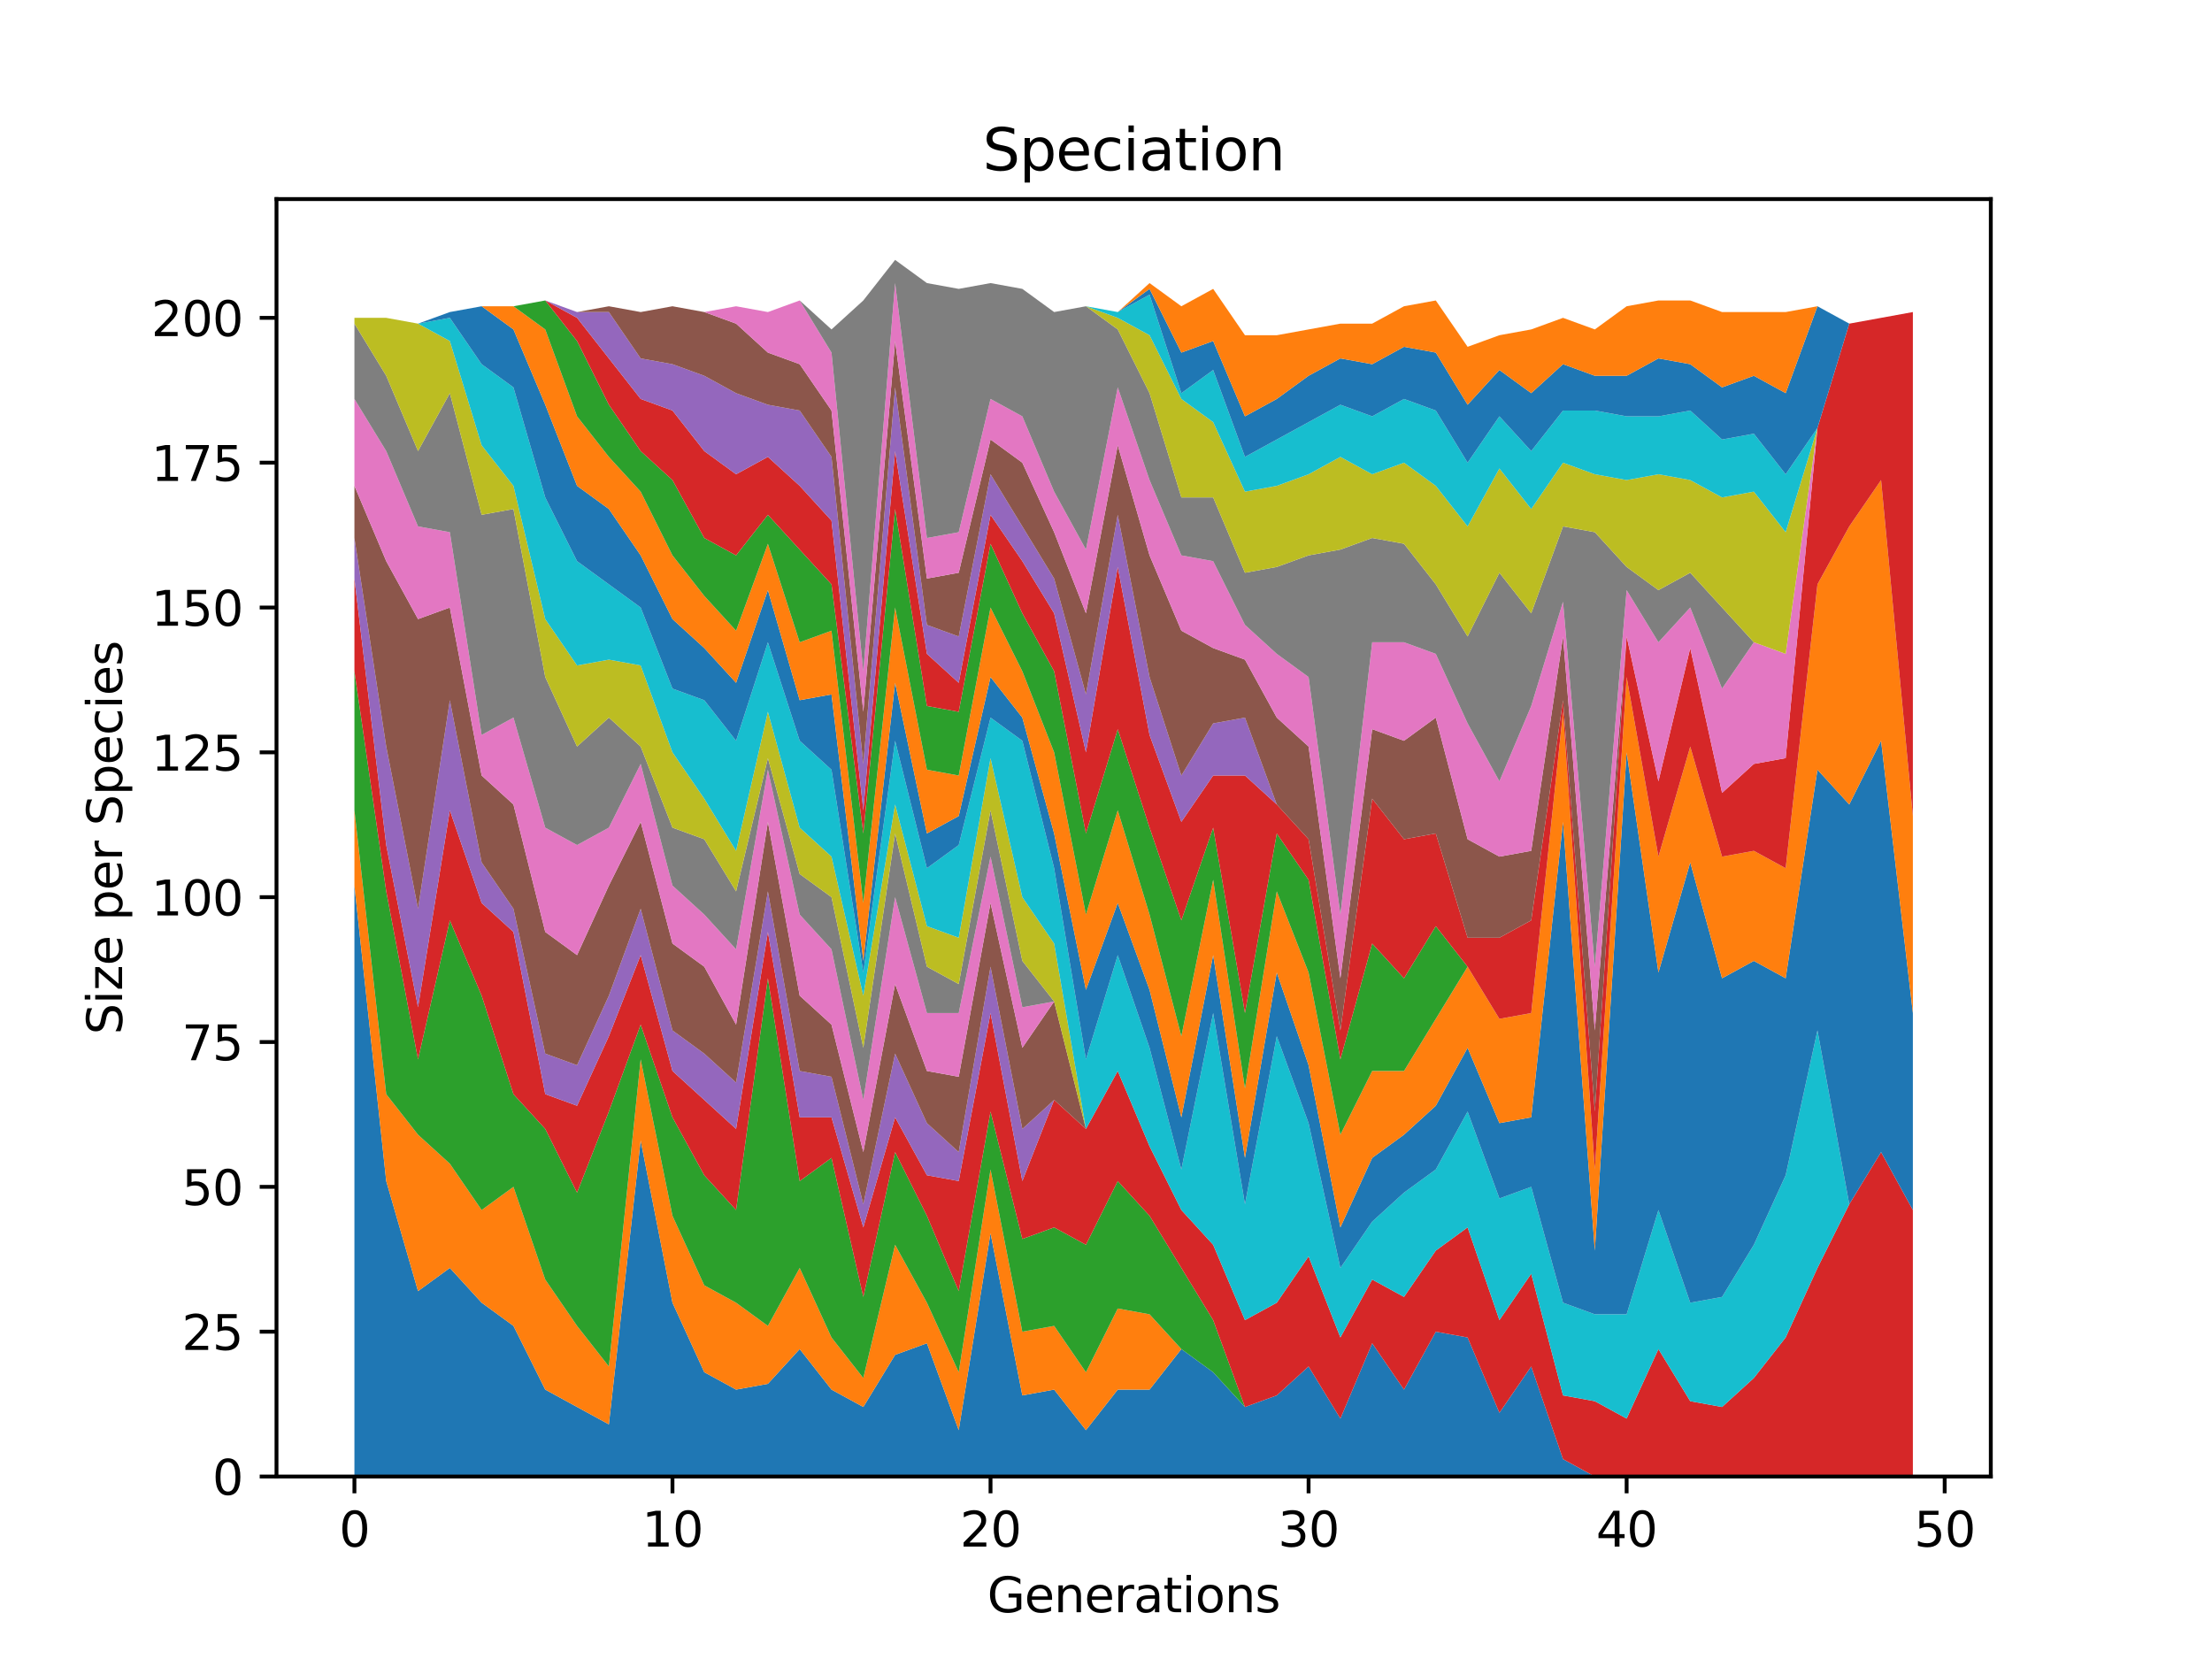 <?xml version="1.0" encoding="utf-8" standalone="no"?>
<!DOCTYPE svg PUBLIC "-//W3C//DTD SVG 1.1//EN"
  "http://www.w3.org/Graphics/SVG/1.1/DTD/svg11.dtd">
<svg xmlns:xlink="http://www.w3.org/1999/xlink" width="460.8pt" height="345.6pt" viewBox="0 0 460.8 345.6" xmlns="http://www.w3.org/2000/svg" version="1.1">
 <defs>
  <style type="text/css">*{stroke-linejoin: round; stroke-linecap: butt}</style>
 </defs>
 <g id="figure_1">
  <g id="patch_1">
   <path d="M 0 345.6 
L 460.8 345.6 
L 460.8 0 
L 0 0 
z
" style="fill: #ffffff"/>
  </g>
  <g id="axes_1">
   <g id="patch_2">
    <path d="M 57.6 307.584 
L 414.72 307.584 
L 414.72 41.472 
L 57.6 41.472 
z
" style="fill: #ffffff"/>
   </g>
   <g id="PolyCollection_1">
    <path d="M 73.833 184.485 
L 73.833 307.584 
L 80.458 307.584 
L 87.084 307.584 
L 93.71 307.584 
L 100.335 307.584 
L 106.961 307.584 
L 113.586 307.584 
L 120.212 307.584 
L 126.838 307.584 
L 133.463 307.584 
L 140.089 307.584 
L 146.714 307.584 
L 153.34 307.584 
L 159.966 307.584 
L 166.591 307.584 
L 173.217 307.584 
L 179.842 307.584 
L 186.468 307.584 
L 193.094 307.584 
L 199.719 307.584 
L 206.345 307.584 
L 212.97 307.584 
L 219.596 307.584 
L 226.222 307.584 
L 232.847 307.584 
L 239.473 307.584 
L 246.098 307.584 
L 252.724 307.584 
L 259.35 307.584 
L 265.975 307.584 
L 272.601 307.584 
L 279.226 307.584 
L 285.852 307.584 
L 292.478 307.584 
L 299.103 307.584 
L 305.729 307.584 
L 312.354 307.584 
L 318.98 307.584 
L 325.606 307.584 
L 332.231 307.584 
L 338.857 307.584 
L 345.482 307.584 
L 352.108 307.584 
L 358.734 307.584 
L 365.359 307.584 
L 371.985 307.584 
L 378.61 307.584 
L 385.236 307.584 
L 391.862 307.584 
L 398.487 307.584 
L 398.487 307.584 
L 398.487 307.584 
L 391.862 307.584 
L 385.236 307.584 
L 378.61 307.584 
L 371.985 307.584 
L 365.359 307.584 
L 358.734 307.584 
L 352.108 307.584 
L 345.482 307.584 
L 338.857 307.584 
L 332.231 307.584 
L 325.606 303.963 
L 318.98 284.654 
L 312.354 294.309 
L 305.729 278.619 
L 299.103 277.413 
L 292.478 289.481 
L 285.852 279.826 
L 279.226 295.515 
L 272.601 284.654 
L 265.975 290.688 
L 259.35 293.102 
L 252.724 285.861 
L 246.098 281.033 
L 239.473 289.481 
L 232.847 289.481 
L 226.222 297.929 
L 219.596 289.481 
L 212.97 290.688 
L 206.345 256.896 
L 199.719 297.929 
L 193.094 279.826 
L 186.468 282.24 
L 179.842 293.102 
L 173.217 289.481 
L 166.591 281.033 
L 159.966 288.274 
L 153.34 289.481 
L 146.714 285.861 
L 140.089 271.378 
L 133.463 237.586 
L 126.838 296.722 
L 120.212 293.102 
L 113.586 289.481 
L 106.961 276.206 
L 100.335 271.378 
L 93.71 264.137 
L 87.084 268.965 
L 80.458 246.034 
L 73.833 184.485 
z
" clip-path="url(#p58e7a27d06)" style="fill: #1f77b4"/>
   </g>
   <g id="PolyCollection_2">
    <path d="M 73.833 168.795 
L 73.833 184.485 
L 80.458 246.034 
L 87.084 268.965 
L 93.71 264.137 
L 100.335 271.378 
L 106.961 276.206 
L 113.586 289.481 
L 120.212 293.102 
L 126.838 296.722 
L 133.463 237.586 
L 140.089 271.378 
L 146.714 285.861 
L 153.34 289.481 
L 159.966 288.274 
L 166.591 281.033 
L 173.217 289.481 
L 179.842 293.102 
L 186.468 282.24 
L 193.094 279.826 
L 199.719 297.929 
L 206.345 256.896 
L 212.97 290.688 
L 219.596 289.481 
L 226.222 297.929 
L 232.847 289.481 
L 239.473 289.481 
L 246.098 281.033 
L 252.724 285.861 
L 259.35 293.102 
L 265.975 290.688 
L 272.601 284.654 
L 279.226 295.515 
L 285.852 279.826 
L 292.478 289.481 
L 299.103 277.413 
L 305.729 278.619 
L 312.354 294.309 
L 318.98 284.654 
L 325.606 303.963 
L 332.231 307.584 
L 338.857 307.584 
L 345.482 307.584 
L 352.108 307.584 
L 358.734 307.584 
L 365.359 307.584 
L 371.985 307.584 
L 378.61 307.584 
L 385.236 307.584 
L 391.862 307.584 
L 398.487 307.584 
L 398.487 307.584 
L 398.487 307.584 
L 391.862 307.584 
L 385.236 307.584 
L 378.61 307.584 
L 371.985 307.584 
L 365.359 307.584 
L 358.734 307.584 
L 352.108 307.584 
L 345.482 307.584 
L 338.857 307.584 
L 332.231 307.584 
L 325.606 303.963 
L 318.98 284.654 
L 312.354 294.309 
L 305.729 278.619 
L 299.103 277.413 
L 292.478 289.481 
L 285.852 279.826 
L 279.226 295.515 
L 272.601 284.654 
L 265.975 290.688 
L 259.35 293.102 
L 252.724 285.861 
L 246.098 281.033 
L 239.473 273.792 
L 232.847 272.585 
L 226.222 285.861 
L 219.596 276.206 
L 212.97 277.413 
L 206.345 243.621 
L 199.719 285.861 
L 193.094 271.378 
L 186.468 259.31 
L 179.842 287.067 
L 173.217 278.619 
L 166.591 264.137 
L 159.966 276.206 
L 153.34 271.378 
L 146.714 267.758 
L 140.089 253.275 
L 133.463 220.69 
L 126.838 284.654 
L 120.212 276.206 
L 113.586 266.551 
L 106.961 247.241 
L 100.335 252.069 
L 93.71 242.414 
L 87.084 236.379 
L 80.458 227.931 
L 73.833 168.795 
z
" clip-path="url(#p58e7a27d06)" style="fill: #ff7f0e"/>
   </g>
   <g id="PolyCollection_3">
    <path d="M 73.833 139.831 
L 73.833 168.795 
L 80.458 227.931 
L 87.084 236.379 
L 93.71 242.414 
L 100.335 252.069 
L 106.961 247.241 
L 113.586 266.551 
L 120.212 276.206 
L 126.838 284.654 
L 133.463 220.69 
L 140.089 253.275 
L 146.714 267.758 
L 153.34 271.378 
L 159.966 276.206 
L 166.591 264.137 
L 173.217 278.619 
L 179.842 287.067 
L 186.468 259.31 
L 193.094 271.378 
L 199.719 285.861 
L 206.345 243.621 
L 212.97 277.413 
L 219.596 276.206 
L 226.222 285.861 
L 232.847 272.585 
L 239.473 273.792 
L 246.098 281.033 
L 252.724 285.861 
L 259.35 293.102 
L 265.975 290.688 
L 272.601 284.654 
L 279.226 295.515 
L 285.852 279.826 
L 292.478 289.481 
L 299.103 277.413 
L 305.729 278.619 
L 312.354 294.309 
L 318.98 284.654 
L 325.606 303.963 
L 332.231 307.584 
L 338.857 307.584 
L 345.482 307.584 
L 352.108 307.584 
L 358.734 307.584 
L 365.359 307.584 
L 371.985 307.584 
L 378.61 307.584 
L 385.236 307.584 
L 391.862 307.584 
L 398.487 307.584 
L 398.487 307.584 
L 398.487 307.584 
L 391.862 307.584 
L 385.236 307.584 
L 378.61 307.584 
L 371.985 307.584 
L 365.359 307.584 
L 358.734 307.584 
L 352.108 307.584 
L 345.482 307.584 
L 338.857 307.584 
L 332.231 307.584 
L 325.606 303.963 
L 318.98 284.654 
L 312.354 294.309 
L 305.729 278.619 
L 299.103 277.413 
L 292.478 289.481 
L 285.852 279.826 
L 279.226 295.515 
L 272.601 284.654 
L 265.975 290.688 
L 259.35 293.102 
L 252.724 274.999 
L 246.098 264.137 
L 239.473 253.275 
L 232.847 246.034 
L 226.222 259.31 
L 219.596 255.689 
L 212.97 258.103 
L 206.345 231.552 
L 199.719 268.965 
L 193.094 253.275 
L 186.468 240 
L 179.842 270.171 
L 173.217 241.207 
L 166.591 246.034 
L 159.966 203.794 
L 153.34 252.069 
L 146.714 244.827 
L 140.089 232.759 
L 133.463 213.449 
L 126.838 231.552 
L 120.212 248.448 
L 113.586 235.173 
L 106.961 227.931 
L 100.335 207.415 
L 93.71 191.726 
L 87.084 220.69 
L 80.458 185.691 
L 73.833 139.831 
z
" clip-path="url(#p58e7a27d06)" style="fill: #2ca02c"/>
   </g>
   <g id="PolyCollection_4">
    <path d="M 73.833 120.521 
L 73.833 139.831 
L 80.458 185.691 
L 87.084 220.69 
L 93.71 191.726 
L 100.335 207.415 
L 106.961 227.931 
L 113.586 235.173 
L 120.212 248.448 
L 126.838 231.552 
L 133.463 213.449 
L 140.089 232.759 
L 146.714 244.827 
L 153.34 252.069 
L 159.966 203.794 
L 166.591 246.034 
L 173.217 241.207 
L 179.842 270.171 
L 186.468 240 
L 193.094 253.275 
L 199.719 268.965 
L 206.345 231.552 
L 212.97 258.103 
L 219.596 255.689 
L 226.222 259.31 
L 232.847 246.034 
L 239.473 253.275 
L 246.098 264.137 
L 252.724 274.999 
L 259.35 293.102 
L 265.975 290.688 
L 272.601 284.654 
L 279.226 295.515 
L 285.852 279.826 
L 292.478 289.481 
L 299.103 277.413 
L 305.729 278.619 
L 312.354 294.309 
L 318.98 284.654 
L 325.606 303.963 
L 332.231 307.584 
L 338.857 307.584 
L 345.482 307.584 
L 352.108 307.584 
L 358.734 307.584 
L 365.359 307.584 
L 371.985 307.584 
L 378.61 307.584 
L 385.236 307.584 
L 391.862 307.584 
L 398.487 307.584 
L 398.487 252.069 
L 398.487 252.069 
L 391.862 240 
L 385.236 250.862 
L 378.61 264.137 
L 371.985 278.619 
L 365.359 287.067 
L 358.734 293.102 
L 352.108 291.895 
L 345.482 281.033 
L 338.857 295.515 
L 332.231 291.895 
L 325.606 290.688 
L 318.98 265.344 
L 312.354 274.999 
L 305.729 255.689 
L 299.103 260.517 
L 292.478 270.171 
L 285.852 266.551 
L 279.226 278.619 
L 272.601 261.723 
L 265.975 271.378 
L 259.35 274.999 
L 252.724 259.31 
L 246.098 252.069 
L 239.473 238.793 
L 232.847 223.104 
L 226.222 235.173 
L 219.596 229.138 
L 212.97 246.034 
L 206.345 211.035 
L 199.719 246.034 
L 193.094 244.827 
L 186.468 232.759 
L 179.842 255.689 
L 173.217 232.759 
L 166.591 232.759 
L 159.966 194.139 
L 153.34 235.173 
L 146.714 229.138 
L 140.089 223.104 
L 133.463 198.967 
L 126.838 215.863 
L 120.212 230.345 
L 113.586 227.931 
L 106.961 194.139 
L 100.335 188.105 
L 93.71 168.795 
L 87.084 209.829 
L 80.458 176.037 
L 73.833 120.521 
z
" clip-path="url(#p58e7a27d06)" style="fill: #d62728"/>
   </g>
   <g id="PolyCollection_5">
    <path d="M 73.833 112.073 
L 73.833 120.521 
L 80.458 176.037 
L 87.084 209.829 
L 93.71 168.795 
L 100.335 188.105 
L 106.961 194.139 
L 113.586 227.931 
L 120.212 230.345 
L 126.838 215.863 
L 133.463 198.967 
L 140.089 223.104 
L 146.714 229.138 
L 153.34 235.173 
L 159.966 194.139 
L 166.591 232.759 
L 173.217 232.759 
L 179.842 255.689 
L 186.468 232.759 
L 193.094 244.827 
L 199.719 246.034 
L 206.345 211.035 
L 212.97 246.034 
L 219.596 229.138 
L 226.222 235.173 
L 232.847 223.104 
L 239.473 238.793 
L 246.098 252.069 
L 252.724 259.31 
L 259.35 274.999 
L 265.975 271.378 
L 272.601 261.723 
L 279.226 278.619 
L 285.852 266.551 
L 292.478 270.171 
L 299.103 260.517 
L 305.729 255.689 
L 312.354 274.999 
L 318.98 265.344 
L 325.606 290.688 
L 332.231 291.895 
L 338.857 295.515 
L 345.482 281.033 
L 352.108 291.895 
L 358.734 293.102 
L 365.359 287.067 
L 371.985 278.619 
L 378.61 264.137 
L 385.236 250.862 
L 391.862 240 
L 398.487 252.069 
L 398.487 252.069 
L 398.487 252.069 
L 391.862 240 
L 385.236 250.862 
L 378.61 264.137 
L 371.985 278.619 
L 365.359 287.067 
L 358.734 293.102 
L 352.108 291.895 
L 345.482 281.033 
L 338.857 295.515 
L 332.231 291.895 
L 325.606 290.688 
L 318.98 265.344 
L 312.354 274.999 
L 305.729 255.689 
L 299.103 260.517 
L 292.478 270.171 
L 285.852 266.551 
L 279.226 278.619 
L 272.601 261.723 
L 265.975 271.378 
L 259.35 274.999 
L 252.724 259.31 
L 246.098 252.069 
L 239.473 238.793 
L 232.847 223.104 
L 226.222 235.173 
L 219.596 229.138 
L 212.97 235.173 
L 206.345 201.381 
L 199.719 240 
L 193.094 233.966 
L 186.468 219.483 
L 179.842 250.862 
L 173.217 224.311 
L 166.591 223.104 
L 159.966 185.691 
L 153.34 225.518 
L 146.714 219.483 
L 140.089 214.656 
L 133.463 189.312 
L 126.838 207.415 
L 120.212 221.897 
L 113.586 219.483 
L 106.961 189.312 
L 100.335 179.657 
L 93.71 145.865 
L 87.084 189.312 
L 80.458 155.52 
L 73.833 112.073 
z
" clip-path="url(#p58e7a27d06)" style="fill: #9467bd"/>
   </g>
   <g id="PolyCollection_6">
    <path d="M 73.833 101.211 
L 73.833 112.073 
L 80.458 155.52 
L 87.084 189.312 
L 93.71 145.865 
L 100.335 179.657 
L 106.961 189.312 
L 113.586 219.483 
L 120.212 221.897 
L 126.838 207.415 
L 133.463 189.312 
L 140.089 214.656 
L 146.714 219.483 
L 153.34 225.518 
L 159.966 185.691 
L 166.591 223.104 
L 173.217 224.311 
L 179.842 250.862 
L 186.468 219.483 
L 193.094 233.966 
L 199.719 240 
L 206.345 201.381 
L 212.97 235.173 
L 219.596 229.138 
L 226.222 235.173 
L 232.847 223.104 
L 239.473 238.793 
L 246.098 252.069 
L 252.724 259.31 
L 259.35 274.999 
L 265.975 271.378 
L 272.601 261.723 
L 279.226 278.619 
L 285.852 266.551 
L 292.478 270.171 
L 299.103 260.517 
L 305.729 255.689 
L 312.354 274.999 
L 318.98 265.344 
L 325.606 290.688 
L 332.231 291.895 
L 338.857 295.515 
L 345.482 281.033 
L 352.108 291.895 
L 358.734 293.102 
L 365.359 287.067 
L 371.985 278.619 
L 378.61 264.137 
L 385.236 250.862 
L 391.862 240 
L 398.487 252.069 
L 398.487 252.069 
L 398.487 252.069 
L 391.862 240 
L 385.236 250.862 
L 378.61 264.137 
L 371.985 278.619 
L 365.359 287.067 
L 358.734 293.102 
L 352.108 291.895 
L 345.482 281.033 
L 338.857 295.515 
L 332.231 291.895 
L 325.606 290.688 
L 318.98 265.344 
L 312.354 274.999 
L 305.729 255.689 
L 299.103 260.517 
L 292.478 270.171 
L 285.852 266.551 
L 279.226 278.619 
L 272.601 261.723 
L 265.975 271.378 
L 259.35 274.999 
L 252.724 259.31 
L 246.098 252.069 
L 239.473 238.793 
L 232.847 223.104 
L 226.222 235.173 
L 219.596 208.622 
L 212.97 218.277 
L 206.345 188.105 
L 199.719 224.311 
L 193.094 223.104 
L 186.468 205.001 
L 179.842 240 
L 173.217 213.449 
L 166.591 207.415 
L 159.966 171.209 
L 153.34 213.449 
L 146.714 201.381 
L 140.089 196.553 
L 133.463 171.209 
L 126.838 184.485 
L 120.212 198.967 
L 113.586 194.139 
L 106.961 167.589 
L 100.335 161.554 
L 93.71 126.555 
L 87.084 128.969 
L 80.458 116.901 
L 73.833 101.211 
z
" clip-path="url(#p58e7a27d06)" style="fill: #8c564b"/>
   </g>
   <g id="PolyCollection_7">
    <path d="M 73.833 83.109 
L 73.833 101.211 
L 80.458 116.901 
L 87.084 128.969 
L 93.71 126.555 
L 100.335 161.554 
L 106.961 167.589 
L 113.586 194.139 
L 120.212 198.967 
L 126.838 184.485 
L 133.463 171.209 
L 140.089 196.553 
L 146.714 201.381 
L 153.34 213.449 
L 159.966 171.209 
L 166.591 207.415 
L 173.217 213.449 
L 179.842 240 
L 186.468 205.001 
L 193.094 223.104 
L 199.719 224.311 
L 206.345 188.105 
L 212.97 218.277 
L 219.596 208.622 
L 226.222 235.173 
L 232.847 223.104 
L 239.473 238.793 
L 246.098 252.069 
L 252.724 259.31 
L 259.35 274.999 
L 265.975 271.378 
L 272.601 261.723 
L 279.226 278.619 
L 285.852 266.551 
L 292.478 270.171 
L 299.103 260.517 
L 305.729 255.689 
L 312.354 274.999 
L 318.98 265.344 
L 325.606 290.688 
L 332.231 291.895 
L 338.857 295.515 
L 345.482 281.033 
L 352.108 291.895 
L 358.734 293.102 
L 365.359 287.067 
L 371.985 278.619 
L 378.61 264.137 
L 385.236 250.862 
L 391.862 240 
L 398.487 252.069 
L 398.487 252.069 
L 398.487 252.069 
L 391.862 240 
L 385.236 250.862 
L 378.61 264.137 
L 371.985 278.619 
L 365.359 287.067 
L 358.734 293.102 
L 352.108 291.895 
L 345.482 281.033 
L 338.857 295.515 
L 332.231 291.895 
L 325.606 290.688 
L 318.98 265.344 
L 312.354 274.999 
L 305.729 255.689 
L 299.103 260.517 
L 292.478 270.171 
L 285.852 266.551 
L 279.226 278.619 
L 272.601 261.723 
L 265.975 271.378 
L 259.35 274.999 
L 252.724 259.31 
L 246.098 252.069 
L 239.473 238.793 
L 232.847 223.104 
L 226.222 235.173 
L 219.596 208.622 
L 212.97 209.829 
L 206.345 178.45 
L 199.719 211.035 
L 193.094 211.035 
L 186.468 186.898 
L 179.842 229.138 
L 173.217 197.76 
L 166.591 190.519 
L 159.966 160.347 
L 153.34 197.76 
L 146.714 190.519 
L 140.089 184.485 
L 133.463 159.141 
L 126.838 172.416 
L 120.212 176.037 
L 113.586 172.416 
L 106.961 149.486 
L 100.335 153.106 
L 93.71 110.866 
L 87.084 109.659 
L 80.458 93.97 
L 73.833 83.109 
z
" clip-path="url(#p58e7a27d06)" style="fill: #e377c2"/>
   </g>
   <g id="PolyCollection_8">
    <path d="M 73.833 67.419 
L 73.833 83.109 
L 80.458 93.97 
L 87.084 109.659 
L 93.71 110.866 
L 100.335 153.106 
L 106.961 149.486 
L 113.586 172.416 
L 120.212 176.037 
L 126.838 172.416 
L 133.463 159.141 
L 140.089 184.485 
L 146.714 190.519 
L 153.34 197.76 
L 159.966 160.347 
L 166.591 190.519 
L 173.217 197.76 
L 179.842 229.138 
L 186.468 186.898 
L 193.094 211.035 
L 199.719 211.035 
L 206.345 178.45 
L 212.97 209.829 
L 219.596 208.622 
L 226.222 235.173 
L 232.847 223.104 
L 239.473 238.793 
L 246.098 252.069 
L 252.724 259.31 
L 259.35 274.999 
L 265.975 271.378 
L 272.601 261.723 
L 279.226 278.619 
L 285.852 266.551 
L 292.478 270.171 
L 299.103 260.517 
L 305.729 255.689 
L 312.354 274.999 
L 318.98 265.344 
L 325.606 290.688 
L 332.231 291.895 
L 338.857 295.515 
L 345.482 281.033 
L 352.108 291.895 
L 358.734 293.102 
L 365.359 287.067 
L 371.985 278.619 
L 378.61 264.137 
L 385.236 250.862 
L 391.862 240 
L 398.487 252.069 
L 398.487 252.069 
L 398.487 252.069 
L 391.862 240 
L 385.236 250.862 
L 378.61 264.137 
L 371.985 278.619 
L 365.359 287.067 
L 358.734 293.102 
L 352.108 291.895 
L 345.482 281.033 
L 338.857 295.515 
L 332.231 291.895 
L 325.606 290.688 
L 318.98 265.344 
L 312.354 274.999 
L 305.729 255.689 
L 299.103 260.517 
L 292.478 270.171 
L 285.852 266.551 
L 279.226 278.619 
L 272.601 261.723 
L 265.975 271.378 
L 259.35 274.999 
L 252.724 259.31 
L 246.098 252.069 
L 239.473 238.793 
L 232.847 223.104 
L 226.222 235.173 
L 219.596 208.622 
L 212.97 200.174 
L 206.345 168.795 
L 199.719 205.001 
L 193.094 201.381 
L 186.468 173.623 
L 179.842 218.277 
L 173.217 186.898 
L 166.591 182.071 
L 159.966 157.934 
L 153.34 185.691 
L 146.714 174.83 
L 140.089 172.416 
L 133.463 155.52 
L 126.838 149.486 
L 120.212 155.52 
L 113.586 141.038 
L 106.961 106.039 
L 100.335 107.246 
L 93.71 81.902 
L 87.084 93.97 
L 80.458 78.281 
L 73.833 67.419 
z
" clip-path="url(#p58e7a27d06)" style="fill: #7f7f7f"/>
   </g>
   <g id="PolyCollection_9">
    <path d="M 73.833 66.213 
L 73.833 67.419 
L 80.458 78.281 
L 87.084 93.97 
L 93.71 81.902 
L 100.335 107.246 
L 106.961 106.039 
L 113.586 141.038 
L 120.212 155.52 
L 126.838 149.486 
L 133.463 155.52 
L 140.089 172.416 
L 146.714 174.83 
L 153.34 185.691 
L 159.966 157.934 
L 166.591 182.071 
L 173.217 186.898 
L 179.842 218.277 
L 186.468 173.623 
L 193.094 201.381 
L 199.719 205.001 
L 206.345 168.795 
L 212.97 200.174 
L 219.596 208.622 
L 226.222 235.173 
L 232.847 223.104 
L 239.473 238.793 
L 246.098 252.069 
L 252.724 259.31 
L 259.35 274.999 
L 265.975 271.378 
L 272.601 261.723 
L 279.226 278.619 
L 285.852 266.551 
L 292.478 270.171 
L 299.103 260.517 
L 305.729 255.689 
L 312.354 274.999 
L 318.98 265.344 
L 325.606 290.688 
L 332.231 291.895 
L 338.857 295.515 
L 345.482 281.033 
L 352.108 291.895 
L 358.734 293.102 
L 365.359 287.067 
L 371.985 278.619 
L 378.61 264.137 
L 385.236 250.862 
L 391.862 240 
L 398.487 252.069 
L 398.487 252.069 
L 398.487 252.069 
L 391.862 240 
L 385.236 250.862 
L 378.61 264.137 
L 371.985 278.619 
L 365.359 287.067 
L 358.734 293.102 
L 352.108 291.895 
L 345.482 281.033 
L 338.857 295.515 
L 332.231 291.895 
L 325.606 290.688 
L 318.98 265.344 
L 312.354 274.999 
L 305.729 255.689 
L 299.103 260.517 
L 292.478 270.171 
L 285.852 266.551 
L 279.226 278.619 
L 272.601 261.723 
L 265.975 271.378 
L 259.35 274.999 
L 252.724 259.31 
L 246.098 252.069 
L 239.473 238.793 
L 232.847 223.104 
L 226.222 235.173 
L 219.596 196.553 
L 212.97 186.898 
L 206.345 157.934 
L 199.719 195.346 
L 193.094 192.933 
L 186.468 167.589 
L 179.842 207.415 
L 173.217 178.45 
L 166.591 172.416 
L 159.966 148.279 
L 153.34 177.243 
L 146.714 166.382 
L 140.089 156.727 
L 133.463 138.624 
L 126.838 137.417 
L 120.212 138.624 
L 113.586 128.969 
L 106.961 101.211 
L 100.335 92.763 
L 93.71 71.04 
L 87.084 67.419 
L 80.458 66.213 
L 73.833 66.213 
z
" clip-path="url(#p58e7a27d06)" style="fill: #bcbd22"/>
   </g>
   <g id="PolyCollection_10">
    <path d="M 73.833 66.213 
L 73.833 66.213 
L 80.458 66.213 
L 87.084 67.419 
L 93.71 71.04 
L 100.335 92.763 
L 106.961 101.211 
L 113.586 128.969 
L 120.212 138.624 
L 126.838 137.417 
L 133.463 138.624 
L 140.089 156.727 
L 146.714 166.382 
L 153.34 177.243 
L 159.966 148.279 
L 166.591 172.416 
L 173.217 178.45 
L 179.842 207.415 
L 186.468 167.589 
L 193.094 192.933 
L 199.719 195.346 
L 206.345 157.934 
L 212.97 186.898 
L 219.596 196.553 
L 226.222 235.173 
L 232.847 223.104 
L 239.473 238.793 
L 246.098 252.069 
L 252.724 259.31 
L 259.35 274.999 
L 265.975 271.378 
L 272.601 261.723 
L 279.226 278.619 
L 285.852 266.551 
L 292.478 270.171 
L 299.103 260.517 
L 305.729 255.689 
L 312.354 274.999 
L 318.98 265.344 
L 325.606 290.688 
L 332.231 291.895 
L 338.857 295.515 
L 345.482 281.033 
L 352.108 291.895 
L 358.734 293.102 
L 365.359 287.067 
L 371.985 278.619 
L 378.61 264.137 
L 385.236 250.862 
L 391.862 240 
L 398.487 252.069 
L 398.487 252.069 
L 398.487 252.069 
L 391.862 240 
L 385.236 250.862 
L 378.61 214.656 
L 371.985 244.827 
L 365.359 259.31 
L 358.734 270.171 
L 352.108 271.378 
L 345.482 252.069 
L 338.857 273.792 
L 332.231 273.792 
L 325.606 271.378 
L 318.98 247.241 
L 312.354 249.655 
L 305.729 231.552 
L 299.103 243.621 
L 292.478 248.448 
L 285.852 254.482 
L 279.226 264.137 
L 272.601 233.966 
L 265.975 215.863 
L 259.35 250.862 
L 252.724 211.035 
L 246.098 243.621 
L 239.473 218.277 
L 232.847 198.967 
L 226.222 220.69 
L 219.596 180.864 
L 212.97 154.313 
L 206.345 149.486 
L 199.719 176.037 
L 193.094 180.864 
L 186.468 154.313 
L 179.842 202.587 
L 173.217 160.347 
L 166.591 154.313 
L 159.966 133.797 
L 153.34 154.313 
L 146.714 145.865 
L 140.089 143.451 
L 133.463 126.555 
L 126.838 121.728 
L 120.212 116.901 
L 113.586 103.625 
L 106.961 80.695 
L 100.335 75.867 
L 93.71 66.213 
L 87.084 67.419 
L 80.458 66.213 
L 73.833 66.213 
z
" clip-path="url(#p58e7a27d06)" style="fill: #17becf"/>
   </g>
   <g id="PolyCollection_11">
    <path d="M 73.833 66.213 
L 73.833 66.213 
L 80.458 66.213 
L 87.084 67.419 
L 93.71 66.213 
L 100.335 75.867 
L 106.961 80.695 
L 113.586 103.625 
L 120.212 116.901 
L 126.838 121.728 
L 133.463 126.555 
L 140.089 143.451 
L 146.714 145.865 
L 153.34 154.313 
L 159.966 133.797 
L 166.591 154.313 
L 173.217 160.347 
L 179.842 202.587 
L 186.468 154.313 
L 193.094 180.864 
L 199.719 176.037 
L 206.345 149.486 
L 212.97 154.313 
L 219.596 180.864 
L 226.222 220.69 
L 232.847 198.967 
L 239.473 218.277 
L 246.098 243.621 
L 252.724 211.035 
L 259.35 250.862 
L 265.975 215.863 
L 272.601 233.966 
L 279.226 264.137 
L 285.852 254.482 
L 292.478 248.448 
L 299.103 243.621 
L 305.729 231.552 
L 312.354 249.655 
L 318.98 247.241 
L 325.606 271.378 
L 332.231 273.792 
L 338.857 273.792 
L 345.482 252.069 
L 352.108 271.378 
L 358.734 270.171 
L 365.359 259.31 
L 371.985 244.827 
L 378.61 214.656 
L 385.236 250.862 
L 391.862 240 
L 398.487 252.069 
L 398.487 211.035 
L 398.487 211.035 
L 391.862 154.313 
L 385.236 167.589 
L 378.61 160.347 
L 371.985 203.794 
L 365.359 200.174 
L 358.734 203.794 
L 352.108 179.657 
L 345.482 202.587 
L 338.857 156.727 
L 332.231 260.517 
L 325.606 171.209 
L 318.98 232.759 
L 312.354 233.966 
L 305.729 218.277 
L 299.103 230.345 
L 292.478 236.379 
L 285.852 241.207 
L 279.226 255.689 
L 272.601 221.897 
L 265.975 202.587 
L 259.35 241.207 
L 252.724 198.967 
L 246.098 232.759 
L 239.473 206.208 
L 232.847 188.105 
L 226.222 206.208 
L 219.596 173.623 
L 212.97 149.486 
L 206.345 141.038 
L 199.719 170.002 
L 193.094 173.623 
L 186.468 142.245 
L 179.842 200.174 
L 173.217 144.658 
L 166.591 145.865 
L 159.966 122.935 
L 153.34 142.245 
L 146.714 135.003 
L 140.089 128.969 
L 133.463 115.694 
L 126.838 106.039 
L 120.212 101.211 
L 113.586 84.315 
L 106.961 68.626 
L 100.335 63.799 
L 93.71 65.006 
L 87.084 67.419 
L 80.458 66.213 
L 73.833 66.213 
z
" clip-path="url(#p58e7a27d06)" style="fill: #1f77b4"/>
   </g>
   <g id="PolyCollection_12">
    <path d="M 73.833 66.213 
L 73.833 66.213 
L 80.458 66.213 
L 87.084 67.419 
L 93.71 65.006 
L 100.335 63.799 
L 106.961 68.626 
L 113.586 84.315 
L 120.212 101.211 
L 126.838 106.039 
L 133.463 115.694 
L 140.089 128.969 
L 146.714 135.003 
L 153.34 142.245 
L 159.966 122.935 
L 166.591 145.865 
L 173.217 144.658 
L 179.842 200.174 
L 186.468 142.245 
L 193.094 173.623 
L 199.719 170.002 
L 206.345 141.038 
L 212.97 149.486 
L 219.596 173.623 
L 226.222 206.208 
L 232.847 188.105 
L 239.473 206.208 
L 246.098 232.759 
L 252.724 198.967 
L 259.35 241.207 
L 265.975 202.587 
L 272.601 221.897 
L 279.226 255.689 
L 285.852 241.207 
L 292.478 236.379 
L 299.103 230.345 
L 305.729 218.277 
L 312.354 233.966 
L 318.98 232.759 
L 325.606 171.209 
L 332.231 260.517 
L 338.857 156.727 
L 345.482 202.587 
L 352.108 179.657 
L 358.734 203.794 
L 365.359 200.174 
L 371.985 203.794 
L 378.61 160.347 
L 385.236 167.589 
L 391.862 154.313 
L 398.487 211.035 
L 398.487 170.002 
L 398.487 170.002 
L 391.862 100.005 
L 385.236 109.659 
L 378.61 121.728 
L 371.985 180.864 
L 365.359 177.243 
L 358.734 178.45 
L 352.108 155.52 
L 345.482 178.45 
L 338.857 141.038 
L 332.231 243.621 
L 325.606 148.279 
L 318.98 211.035 
L 312.354 212.242 
L 305.729 201.381 
L 299.103 212.242 
L 292.478 223.104 
L 285.852 223.104 
L 279.226 236.379 
L 272.601 202.587 
L 265.975 185.691 
L 259.35 226.725 
L 252.724 183.278 
L 246.098 215.863 
L 239.473 190.519 
L 232.847 168.795 
L 226.222 190.519 
L 219.596 156.727 
L 212.97 139.831 
L 206.345 126.555 
L 199.719 161.554 
L 193.094 160.347 
L 186.468 126.555 
L 179.842 188.105 
L 173.217 131.383 
L 166.591 133.797 
L 159.966 113.28 
L 153.34 131.383 
L 146.714 124.142 
L 140.089 115.694 
L 133.463 102.418 
L 126.838 95.177 
L 120.212 86.729 
L 113.586 68.626 
L 106.961 63.799 
L 100.335 63.799 
L 93.71 65.006 
L 87.084 67.419 
L 80.458 66.213 
L 73.833 66.213 
z
" clip-path="url(#p58e7a27d06)" style="fill: #ff7f0e"/>
   </g>
   <g id="PolyCollection_13">
    <path d="M 73.833 66.213 
L 73.833 66.213 
L 80.458 66.213 
L 87.084 67.419 
L 93.71 65.006 
L 100.335 63.799 
L 106.961 63.799 
L 113.586 68.626 
L 120.212 86.729 
L 126.838 95.177 
L 133.463 102.418 
L 140.089 115.694 
L 146.714 124.142 
L 153.34 131.383 
L 159.966 113.28 
L 166.591 133.797 
L 173.217 131.383 
L 179.842 188.105 
L 186.468 126.555 
L 193.094 160.347 
L 199.719 161.554 
L 206.345 126.555 
L 212.97 139.831 
L 219.596 156.727 
L 226.222 190.519 
L 232.847 168.795 
L 239.473 190.519 
L 246.098 215.863 
L 252.724 183.278 
L 259.35 226.725 
L 265.975 185.691 
L 272.601 202.587 
L 279.226 236.379 
L 285.852 223.104 
L 292.478 223.104 
L 299.103 212.242 
L 305.729 201.381 
L 312.354 212.242 
L 318.98 211.035 
L 325.606 148.279 
L 332.231 243.621 
L 338.857 141.038 
L 345.482 178.45 
L 352.108 155.52 
L 358.734 178.45 
L 365.359 177.243 
L 371.985 180.864 
L 378.61 121.728 
L 385.236 109.659 
L 391.862 100.005 
L 398.487 170.002 
L 398.487 170.002 
L 398.487 170.002 
L 391.862 100.005 
L 385.236 109.659 
L 378.61 121.728 
L 371.985 180.864 
L 365.359 177.243 
L 358.734 178.45 
L 352.108 155.52 
L 345.482 178.45 
L 338.857 141.038 
L 332.231 243.621 
L 325.606 148.279 
L 318.98 211.035 
L 312.354 212.242 
L 305.729 201.381 
L 299.103 192.933 
L 292.478 203.794 
L 285.852 196.553 
L 279.226 220.69 
L 272.601 183.278 
L 265.975 173.623 
L 259.35 211.035 
L 252.724 172.416 
L 246.098 191.726 
L 239.473 172.416 
L 232.847 151.899 
L 226.222 173.623 
L 219.596 139.831 
L 212.97 127.762 
L 206.345 113.28 
L 199.719 148.279 
L 193.094 147.072 
L 186.468 106.039 
L 179.842 173.623 
L 173.217 121.728 
L 166.591 114.487 
L 159.966 107.246 
L 153.34 115.694 
L 146.714 112.073 
L 140.089 100.005 
L 133.463 93.97 
L 126.838 84.315 
L 120.212 71.04 
L 113.586 62.592 
L 106.961 63.799 
L 100.335 63.799 
L 93.71 65.006 
L 87.084 67.419 
L 80.458 66.213 
L 73.833 66.213 
z
" clip-path="url(#p58e7a27d06)" style="fill: #2ca02c"/>
   </g>
   <g id="PolyCollection_14">
    <path d="M 73.833 66.213 
L 73.833 66.213 
L 80.458 66.213 
L 87.084 67.419 
L 93.71 65.006 
L 100.335 63.799 
L 106.961 63.799 
L 113.586 62.592 
L 120.212 71.04 
L 126.838 84.315 
L 133.463 93.97 
L 140.089 100.005 
L 146.714 112.073 
L 153.34 115.694 
L 159.966 107.246 
L 166.591 114.487 
L 173.217 121.728 
L 179.842 173.623 
L 186.468 106.039 
L 193.094 147.072 
L 199.719 148.279 
L 206.345 113.28 
L 212.97 127.762 
L 219.596 139.831 
L 226.222 173.623 
L 232.847 151.899 
L 239.473 172.416 
L 246.098 191.726 
L 252.724 172.416 
L 259.35 211.035 
L 265.975 173.623 
L 272.601 183.278 
L 279.226 220.69 
L 285.852 196.553 
L 292.478 203.794 
L 299.103 192.933 
L 305.729 201.381 
L 312.354 212.242 
L 318.98 211.035 
L 325.606 148.279 
L 332.231 243.621 
L 338.857 141.038 
L 345.482 178.45 
L 352.108 155.52 
L 358.734 178.45 
L 365.359 177.243 
L 371.985 180.864 
L 378.61 121.728 
L 385.236 109.659 
L 391.862 100.005 
L 398.487 170.002 
L 398.487 65.006 
L 398.487 65.006 
L 391.862 66.213 
L 385.236 67.419 
L 378.61 89.143 
L 371.985 157.934 
L 365.359 159.141 
L 358.734 165.175 
L 352.108 135.003 
L 345.482 162.761 
L 338.857 132.59 
L 332.231 231.552 
L 325.606 145.865 
L 318.98 191.726 
L 312.354 195.346 
L 305.729 195.346 
L 299.103 173.623 
L 292.478 174.83 
L 285.852 166.382 
L 279.226 214.656 
L 272.601 174.83 
L 265.975 167.589 
L 259.35 161.554 
L 252.724 161.554 
L 246.098 171.209 
L 239.473 153.106 
L 232.847 118.107 
L 226.222 156.727 
L 219.596 127.762 
L 212.97 116.901 
L 206.345 107.246 
L 199.719 142.245 
L 193.094 136.21 
L 186.468 93.97 
L 179.842 168.795 
L 173.217 108.453 
L 166.591 101.211 
L 159.966 95.177 
L 153.34 98.798 
L 146.714 93.97 
L 140.089 85.522 
L 133.463 83.109 
L 126.838 74.661 
L 120.212 66.213 
L 113.586 62.592 
L 106.961 63.799 
L 100.335 63.799 
L 93.71 65.006 
L 87.084 67.419 
L 80.458 66.213 
L 73.833 66.213 
z
" clip-path="url(#p58e7a27d06)" style="fill: #d62728"/>
   </g>
   <g id="PolyCollection_15">
    <path d="M 73.833 66.213 
L 73.833 66.213 
L 80.458 66.213 
L 87.084 67.419 
L 93.71 65.006 
L 100.335 63.799 
L 106.961 63.799 
L 113.586 62.592 
L 120.212 66.213 
L 126.838 74.661 
L 133.463 83.109 
L 140.089 85.522 
L 146.714 93.97 
L 153.34 98.798 
L 159.966 95.177 
L 166.591 101.211 
L 173.217 108.453 
L 179.842 168.795 
L 186.468 93.97 
L 193.094 136.21 
L 199.719 142.245 
L 206.345 107.246 
L 212.97 116.901 
L 219.596 127.762 
L 226.222 156.727 
L 232.847 118.107 
L 239.473 153.106 
L 246.098 171.209 
L 252.724 161.554 
L 259.35 161.554 
L 265.975 167.589 
L 272.601 174.83 
L 279.226 214.656 
L 285.852 166.382 
L 292.478 174.83 
L 299.103 173.623 
L 305.729 195.346 
L 312.354 195.346 
L 318.98 191.726 
L 325.606 145.865 
L 332.231 231.552 
L 338.857 132.59 
L 345.482 162.761 
L 352.108 135.003 
L 358.734 165.175 
L 365.359 159.141 
L 371.985 157.934 
L 378.61 89.143 
L 385.236 67.419 
L 391.862 66.213 
L 398.487 65.006 
L 398.487 65.006 
L 398.487 65.006 
L 391.862 66.213 
L 385.236 67.419 
L 378.61 89.143 
L 371.985 157.934 
L 365.359 159.141 
L 358.734 165.175 
L 352.108 135.003 
L 345.482 162.761 
L 338.857 132.59 
L 332.231 231.552 
L 325.606 145.865 
L 318.98 191.726 
L 312.354 195.346 
L 305.729 195.346 
L 299.103 173.623 
L 292.478 174.83 
L 285.852 166.382 
L 279.226 214.656 
L 272.601 174.83 
L 265.975 167.589 
L 259.35 149.486 
L 252.724 150.693 
L 246.098 161.554 
L 239.473 141.038 
L 232.847 107.246 
L 226.222 144.658 
L 219.596 120.521 
L 212.97 109.659 
L 206.345 98.798 
L 199.719 132.59 
L 193.094 130.176 
L 186.468 80.695 
L 179.842 159.141 
L 173.217 95.177 
L 166.591 85.522 
L 159.966 84.315 
L 153.34 81.902 
L 146.714 78.281 
L 140.089 75.867 
L 133.463 74.661 
L 126.838 65.006 
L 120.212 65.006 
L 113.586 62.592 
L 106.961 63.799 
L 100.335 63.799 
L 93.71 65.006 
L 87.084 67.419 
L 80.458 66.213 
L 73.833 66.213 
z
" clip-path="url(#p58e7a27d06)" style="fill: #9467bd"/>
   </g>
   <g id="PolyCollection_16">
    <path d="M 73.833 66.213 
L 73.833 66.213 
L 80.458 66.213 
L 87.084 67.419 
L 93.71 65.006 
L 100.335 63.799 
L 106.961 63.799 
L 113.586 62.592 
L 120.212 65.006 
L 126.838 65.006 
L 133.463 74.661 
L 140.089 75.867 
L 146.714 78.281 
L 153.34 81.902 
L 159.966 84.315 
L 166.591 85.522 
L 173.217 95.177 
L 179.842 159.141 
L 186.468 80.695 
L 193.094 130.176 
L 199.719 132.59 
L 206.345 98.798 
L 212.97 109.659 
L 219.596 120.521 
L 226.222 144.658 
L 232.847 107.246 
L 239.473 141.038 
L 246.098 161.554 
L 252.724 150.693 
L 259.35 149.486 
L 265.975 167.589 
L 272.601 174.83 
L 279.226 214.656 
L 285.852 166.382 
L 292.478 174.83 
L 299.103 173.623 
L 305.729 195.346 
L 312.354 195.346 
L 318.98 191.726 
L 325.606 145.865 
L 332.231 231.552 
L 338.857 132.59 
L 345.482 162.761 
L 352.108 135.003 
L 358.734 165.175 
L 365.359 159.141 
L 371.985 157.934 
L 378.61 89.143 
L 385.236 67.419 
L 391.862 66.213 
L 398.487 65.006 
L 398.487 65.006 
L 398.487 65.006 
L 391.862 66.213 
L 385.236 67.419 
L 378.61 89.143 
L 371.985 157.934 
L 365.359 159.141 
L 358.734 165.175 
L 352.108 135.003 
L 345.482 162.761 
L 338.857 132.59 
L 332.231 214.656 
L 325.606 132.59 
L 318.98 177.243 
L 312.354 178.45 
L 305.729 174.83 
L 299.103 149.486 
L 292.478 154.313 
L 285.852 151.899 
L 279.226 203.794 
L 272.601 155.52 
L 265.975 149.486 
L 259.35 137.417 
L 252.724 135.003 
L 246.098 131.383 
L 239.473 115.694 
L 232.847 92.763 
L 226.222 127.762 
L 219.596 110.866 
L 212.97 96.384 
L 206.345 91.557 
L 199.719 119.314 
L 193.094 120.521 
L 186.468 71.04 
L 179.842 148.279 
L 173.217 85.522 
L 166.591 75.867 
L 159.966 73.454 
L 153.34 67.419 
L 146.714 65.006 
L 140.089 63.799 
L 133.463 65.006 
L 126.838 63.799 
L 120.212 65.006 
L 113.586 62.592 
L 106.961 63.799 
L 100.335 63.799 
L 93.71 65.006 
L 87.084 67.419 
L 80.458 66.213 
L 73.833 66.213 
z
" clip-path="url(#p58e7a27d06)" style="fill: #8c564b"/>
   </g>
   <g id="PolyCollection_17">
    <path d="M 73.833 66.213 
L 73.833 66.213 
L 80.458 66.213 
L 87.084 67.419 
L 93.71 65.006 
L 100.335 63.799 
L 106.961 63.799 
L 113.586 62.592 
L 120.212 65.006 
L 126.838 63.799 
L 133.463 65.006 
L 140.089 63.799 
L 146.714 65.006 
L 153.34 67.419 
L 159.966 73.454 
L 166.591 75.867 
L 173.217 85.522 
L 179.842 148.279 
L 186.468 71.04 
L 193.094 120.521 
L 199.719 119.314 
L 206.345 91.557 
L 212.97 96.384 
L 219.596 110.866 
L 226.222 127.762 
L 232.847 92.763 
L 239.473 115.694 
L 246.098 131.383 
L 252.724 135.003 
L 259.35 137.417 
L 265.975 149.486 
L 272.601 155.52 
L 279.226 203.794 
L 285.852 151.899 
L 292.478 154.313 
L 299.103 149.486 
L 305.729 174.83 
L 312.354 178.45 
L 318.98 177.243 
L 325.606 132.59 
L 332.231 214.656 
L 338.857 132.59 
L 345.482 162.761 
L 352.108 135.003 
L 358.734 165.175 
L 365.359 159.141 
L 371.985 157.934 
L 378.61 89.143 
L 385.236 67.419 
L 391.862 66.213 
L 398.487 65.006 
L 398.487 65.006 
L 398.487 65.006 
L 391.862 66.213 
L 385.236 67.419 
L 378.61 89.143 
L 371.985 136.21 
L 365.359 133.797 
L 358.734 143.451 
L 352.108 126.555 
L 345.482 133.797 
L 338.857 122.935 
L 332.231 201.381 
L 325.606 125.349 
L 318.98 147.072 
L 312.354 162.761 
L 305.729 150.693 
L 299.103 136.21 
L 292.478 133.797 
L 285.852 133.797 
L 279.226 190.519 
L 272.601 141.038 
L 265.975 136.21 
L 259.35 130.176 
L 252.724 116.901 
L 246.098 115.694 
L 239.473 100.005 
L 232.847 80.695 
L 226.222 114.487 
L 219.596 102.418 
L 212.97 86.729 
L 206.345 83.109 
L 199.719 110.866 
L 193.094 112.073 
L 186.468 58.971 
L 179.842 139.831 
L 173.217 73.454 
L 166.591 62.592 
L 159.966 65.006 
L 153.34 63.799 
L 146.714 65.006 
L 140.089 63.799 
L 133.463 65.006 
L 126.838 63.799 
L 120.212 65.006 
L 113.586 62.592 
L 106.961 63.799 
L 100.335 63.799 
L 93.71 65.006 
L 87.084 67.419 
L 80.458 66.213 
L 73.833 66.213 
z
" clip-path="url(#p58e7a27d06)" style="fill: #e377c2"/>
   </g>
   <g id="PolyCollection_18">
    <path d="M 73.833 66.213 
L 73.833 66.213 
L 80.458 66.213 
L 87.084 67.419 
L 93.71 65.006 
L 100.335 63.799 
L 106.961 63.799 
L 113.586 62.592 
L 120.212 65.006 
L 126.838 63.799 
L 133.463 65.006 
L 140.089 63.799 
L 146.714 65.006 
L 153.34 63.799 
L 159.966 65.006 
L 166.591 62.592 
L 173.217 73.454 
L 179.842 139.831 
L 186.468 58.971 
L 193.094 112.073 
L 199.719 110.866 
L 206.345 83.109 
L 212.97 86.729 
L 219.596 102.418 
L 226.222 114.487 
L 232.847 80.695 
L 239.473 100.005 
L 246.098 115.694 
L 252.724 116.901 
L 259.35 130.176 
L 265.975 136.21 
L 272.601 141.038 
L 279.226 190.519 
L 285.852 133.797 
L 292.478 133.797 
L 299.103 136.21 
L 305.729 150.693 
L 312.354 162.761 
L 318.98 147.072 
L 325.606 125.349 
L 332.231 201.381 
L 338.857 122.935 
L 345.482 133.797 
L 352.108 126.555 
L 358.734 143.451 
L 365.359 133.797 
L 371.985 136.21 
L 378.61 89.143 
L 385.236 67.419 
L 391.862 66.213 
L 398.487 65.006 
L 398.487 65.006 
L 398.487 65.006 
L 391.862 66.213 
L 385.236 67.419 
L 378.61 89.143 
L 371.985 136.21 
L 365.359 133.797 
L 358.734 126.555 
L 352.108 119.314 
L 345.482 122.935 
L 338.857 118.107 
L 332.231 110.866 
L 325.606 109.659 
L 318.98 127.762 
L 312.354 119.314 
L 305.729 132.59 
L 299.103 121.728 
L 292.478 113.28 
L 285.852 112.073 
L 279.226 114.487 
L 272.601 115.694 
L 265.975 118.107 
L 259.35 119.314 
L 252.724 103.625 
L 246.098 103.625 
L 239.473 81.902 
L 232.847 68.626 
L 226.222 63.799 
L 219.596 65.006 
L 212.97 60.178 
L 206.345 58.971 
L 199.719 60.178 
L 193.094 58.971 
L 186.468 54.144 
L 179.842 62.592 
L 173.217 68.626 
L 166.591 62.592 
L 159.966 65.006 
L 153.34 63.799 
L 146.714 65.006 
L 140.089 63.799 
L 133.463 65.006 
L 126.838 63.799 
L 120.212 65.006 
L 113.586 62.592 
L 106.961 63.799 
L 100.335 63.799 
L 93.71 65.006 
L 87.084 67.419 
L 80.458 66.213 
L 73.833 66.213 
z
" clip-path="url(#p58e7a27d06)" style="fill: #7f7f7f"/>
   </g>
   <g id="PolyCollection_19">
    <path d="M 73.833 66.213 
L 73.833 66.213 
L 80.458 66.213 
L 87.084 67.419 
L 93.71 65.006 
L 100.335 63.799 
L 106.961 63.799 
L 113.586 62.592 
L 120.212 65.006 
L 126.838 63.799 
L 133.463 65.006 
L 140.089 63.799 
L 146.714 65.006 
L 153.34 63.799 
L 159.966 65.006 
L 166.591 62.592 
L 173.217 68.626 
L 179.842 62.592 
L 186.468 54.144 
L 193.094 58.971 
L 199.719 60.178 
L 206.345 58.971 
L 212.97 60.178 
L 219.596 65.006 
L 226.222 63.799 
L 232.847 68.626 
L 239.473 81.902 
L 246.098 103.625 
L 252.724 103.625 
L 259.35 119.314 
L 265.975 118.107 
L 272.601 115.694 
L 279.226 114.487 
L 285.852 112.073 
L 292.478 113.28 
L 299.103 121.728 
L 305.729 132.59 
L 312.354 119.314 
L 318.98 127.762 
L 325.606 109.659 
L 332.231 110.866 
L 338.857 118.107 
L 345.482 122.935 
L 352.108 119.314 
L 358.734 126.555 
L 365.359 133.797 
L 371.985 136.21 
L 378.61 89.143 
L 385.236 67.419 
L 391.862 66.213 
L 398.487 65.006 
L 398.487 65.006 
L 398.487 65.006 
L 391.862 66.213 
L 385.236 67.419 
L 378.61 89.143 
L 371.985 110.866 
L 365.359 102.418 
L 358.734 103.625 
L 352.108 100.005 
L 345.482 98.798 
L 338.857 100.005 
L 332.231 98.798 
L 325.606 96.384 
L 318.98 106.039 
L 312.354 97.591 
L 305.729 109.659 
L 299.103 101.211 
L 292.478 96.384 
L 285.852 98.798 
L 279.226 95.177 
L 272.601 98.798 
L 265.975 101.211 
L 259.35 102.418 
L 252.724 87.936 
L 246.098 83.109 
L 239.473 69.833 
L 232.847 66.213 
L 226.222 63.799 
L 219.596 65.006 
L 212.97 60.178 
L 206.345 58.971 
L 199.719 60.178 
L 193.094 58.971 
L 186.468 54.144 
L 179.842 62.592 
L 173.217 68.626 
L 166.591 62.592 
L 159.966 65.006 
L 153.34 63.799 
L 146.714 65.006 
L 140.089 63.799 
L 133.463 65.006 
L 126.838 63.799 
L 120.212 65.006 
L 113.586 62.592 
L 106.961 63.799 
L 100.335 63.799 
L 93.71 65.006 
L 87.084 67.419 
L 80.458 66.213 
L 73.833 66.213 
z
" clip-path="url(#p58e7a27d06)" style="fill: #bcbd22"/>
   </g>
   <g id="PolyCollection_20">
    <path d="M 73.833 66.213 
L 73.833 66.213 
L 80.458 66.213 
L 87.084 67.419 
L 93.71 65.006 
L 100.335 63.799 
L 106.961 63.799 
L 113.586 62.592 
L 120.212 65.006 
L 126.838 63.799 
L 133.463 65.006 
L 140.089 63.799 
L 146.714 65.006 
L 153.34 63.799 
L 159.966 65.006 
L 166.591 62.592 
L 173.217 68.626 
L 179.842 62.592 
L 186.468 54.144 
L 193.094 58.971 
L 199.719 60.178 
L 206.345 58.971 
L 212.97 60.178 
L 219.596 65.006 
L 226.222 63.799 
L 232.847 66.213 
L 239.473 69.833 
L 246.098 83.109 
L 252.724 87.936 
L 259.35 102.418 
L 265.975 101.211 
L 272.601 98.798 
L 279.226 95.177 
L 285.852 98.798 
L 292.478 96.384 
L 299.103 101.211 
L 305.729 109.659 
L 312.354 97.591 
L 318.98 106.039 
L 325.606 96.384 
L 332.231 98.798 
L 338.857 100.005 
L 345.482 98.798 
L 352.108 100.005 
L 358.734 103.625 
L 365.359 102.418 
L 371.985 110.866 
L 378.61 89.143 
L 385.236 67.419 
L 391.862 66.213 
L 398.487 65.006 
L 398.487 65.006 
L 398.487 65.006 
L 391.862 66.213 
L 385.236 67.419 
L 378.61 89.143 
L 371.985 98.798 
L 365.359 90.35 
L 358.734 91.557 
L 352.108 85.522 
L 345.482 86.729 
L 338.857 86.729 
L 332.231 85.522 
L 325.606 85.522 
L 318.98 93.97 
L 312.354 86.729 
L 305.729 96.384 
L 299.103 85.522 
L 292.478 83.109 
L 285.852 86.729 
L 279.226 84.315 
L 272.601 87.936 
L 265.975 91.557 
L 259.35 95.177 
L 252.724 77.074 
L 246.098 81.902 
L 239.473 61.385 
L 232.847 65.006 
L 226.222 63.799 
L 219.596 65.006 
L 212.97 60.178 
L 206.345 58.971 
L 199.719 60.178 
L 193.094 58.971 
L 186.468 54.144 
L 179.842 62.592 
L 173.217 68.626 
L 166.591 62.592 
L 159.966 65.006 
L 153.34 63.799 
L 146.714 65.006 
L 140.089 63.799 
L 133.463 65.006 
L 126.838 63.799 
L 120.212 65.006 
L 113.586 62.592 
L 106.961 63.799 
L 100.335 63.799 
L 93.71 65.006 
L 87.084 67.419 
L 80.458 66.213 
L 73.833 66.213 
z
" clip-path="url(#p58e7a27d06)" style="fill: #17becf"/>
   </g>
   <g id="PolyCollection_21">
    <path d="M 73.833 66.213 
L 73.833 66.213 
L 80.458 66.213 
L 87.084 67.419 
L 93.71 65.006 
L 100.335 63.799 
L 106.961 63.799 
L 113.586 62.592 
L 120.212 65.006 
L 126.838 63.799 
L 133.463 65.006 
L 140.089 63.799 
L 146.714 65.006 
L 153.34 63.799 
L 159.966 65.006 
L 166.591 62.592 
L 173.217 68.626 
L 179.842 62.592 
L 186.468 54.144 
L 193.094 58.971 
L 199.719 60.178 
L 206.345 58.971 
L 212.97 60.178 
L 219.596 65.006 
L 226.222 63.799 
L 232.847 65.006 
L 239.473 61.385 
L 246.098 81.902 
L 252.724 77.074 
L 259.35 95.177 
L 265.975 91.557 
L 272.601 87.936 
L 279.226 84.315 
L 285.852 86.729 
L 292.478 83.109 
L 299.103 85.522 
L 305.729 96.384 
L 312.354 86.729 
L 318.98 93.97 
L 325.606 85.522 
L 332.231 85.522 
L 338.857 86.729 
L 345.482 86.729 
L 352.108 85.522 
L 358.734 91.557 
L 365.359 90.35 
L 371.985 98.798 
L 378.61 89.143 
L 385.236 67.419 
L 391.862 66.213 
L 398.487 65.006 
L 398.487 65.006 
L 398.487 65.006 
L 391.862 66.213 
L 385.236 67.419 
L 378.61 63.799 
L 371.985 81.902 
L 365.359 78.281 
L 358.734 80.695 
L 352.108 75.867 
L 345.482 74.661 
L 338.857 78.281 
L 332.231 78.281 
L 325.606 75.867 
L 318.98 81.902 
L 312.354 77.074 
L 305.729 84.315 
L 299.103 73.454 
L 292.478 72.247 
L 285.852 75.867 
L 279.226 74.661 
L 272.601 78.281 
L 265.975 83.109 
L 259.35 86.729 
L 252.724 71.04 
L 246.098 73.454 
L 239.473 60.178 
L 232.847 65.006 
L 226.222 63.799 
L 219.596 65.006 
L 212.97 60.178 
L 206.345 58.971 
L 199.719 60.178 
L 193.094 58.971 
L 186.468 54.144 
L 179.842 62.592 
L 173.217 68.626 
L 166.591 62.592 
L 159.966 65.006 
L 153.34 63.799 
L 146.714 65.006 
L 140.089 63.799 
L 133.463 65.006 
L 126.838 63.799 
L 120.212 65.006 
L 113.586 62.592 
L 106.961 63.799 
L 100.335 63.799 
L 93.71 65.006 
L 87.084 67.419 
L 80.458 66.213 
L 73.833 66.213 
z
" clip-path="url(#p58e7a27d06)" style="fill: #1f77b4"/>
   </g>
   <g id="PolyCollection_22">
    <path d="M 73.833 66.213 
L 73.833 66.213 
L 80.458 66.213 
L 87.084 67.419 
L 93.71 65.006 
L 100.335 63.799 
L 106.961 63.799 
L 113.586 62.592 
L 120.212 65.006 
L 126.838 63.799 
L 133.463 65.006 
L 140.089 63.799 
L 146.714 65.006 
L 153.34 63.799 
L 159.966 65.006 
L 166.591 62.592 
L 173.217 68.626 
L 179.842 62.592 
L 186.468 54.144 
L 193.094 58.971 
L 199.719 60.178 
L 206.345 58.971 
L 212.97 60.178 
L 219.596 65.006 
L 226.222 63.799 
L 232.847 65.006 
L 239.473 60.178 
L 246.098 73.454 
L 252.724 71.04 
L 259.35 86.729 
L 265.975 83.109 
L 272.601 78.281 
L 279.226 74.661 
L 285.852 75.867 
L 292.478 72.247 
L 299.103 73.454 
L 305.729 84.315 
L 312.354 77.074 
L 318.98 81.902 
L 325.606 75.867 
L 332.231 78.281 
L 338.857 78.281 
L 345.482 74.661 
L 352.108 75.867 
L 358.734 80.695 
L 365.359 78.281 
L 371.985 81.902 
L 378.61 63.799 
L 385.236 67.419 
L 391.862 66.213 
L 398.487 65.006 
L 398.487 65.006 
L 398.487 65.006 
L 391.862 66.213 
L 385.236 67.419 
L 378.61 63.799 
L 371.985 65.006 
L 365.359 65.006 
L 358.734 65.006 
L 352.108 62.592 
L 345.482 62.592 
L 338.857 63.799 
L 332.231 68.626 
L 325.606 66.213 
L 318.98 68.626 
L 312.354 69.833 
L 305.729 72.247 
L 299.103 62.592 
L 292.478 63.799 
L 285.852 67.419 
L 279.226 67.419 
L 272.601 68.626 
L 265.975 69.833 
L 259.35 69.833 
L 252.724 60.178 
L 246.098 63.799 
L 239.473 58.971 
L 232.847 65.006 
L 226.222 63.799 
L 219.596 65.006 
L 212.97 60.178 
L 206.345 58.971 
L 199.719 60.178 
L 193.094 58.971 
L 186.468 54.144 
L 179.842 62.592 
L 173.217 68.626 
L 166.591 62.592 
L 159.966 65.006 
L 153.34 63.799 
L 146.714 65.006 
L 140.089 63.799 
L 133.463 65.006 
L 126.838 63.799 
L 120.212 65.006 
L 113.586 62.592 
L 106.961 63.799 
L 100.335 63.799 
L 93.71 65.006 
L 87.084 67.419 
L 80.458 66.213 
L 73.833 66.213 
z
" clip-path="url(#p58e7a27d06)" style="fill: #ff7f0e"/>
   </g>
   <g id="matplotlib.axis_1">
    <g id="xtick_1">
     <g id="line2d_1">
      <defs>
       <path id="m12f11dee0e" d="M 0 0 
L 0 3.5 
" style="stroke: #000000; stroke-width: 0.8"/>
      </defs>
      <g>
       <use xlink:href="#m12f11dee0e" x="73.833" y="307.584" style="stroke: #000000; stroke-width: 0.8"/>
      </g>
     </g>
     <g id="text_1">
      <!-- 0 -->
      <g transform="translate(70.651 322.182) scale(0.1 -0.1)">
       <defs>
        <path id="DejaVuSans-30" d="M 2034 4250 
Q 1547 4250 1301 3770 
Q 1056 3291 1056 2328 
Q 1056 1369 1301 889 
Q 1547 409 2034 409 
Q 2525 409 2770 889 
Q 3016 1369 3016 2328 
Q 3016 3291 2770 3770 
Q 2525 4250 2034 4250 
z
M 2034 4750 
Q 2819 4750 3233 4129 
Q 3647 3509 3647 2328 
Q 3647 1150 3233 529 
Q 2819 -91 2034 -91 
Q 1250 -91 836 529 
Q 422 1150 422 2328 
Q 422 3509 836 4129 
Q 1250 4750 2034 4750 
z
" transform="scale(0.016)"/>
       </defs>
       <use xlink:href="#DejaVuSans-30"/>
      </g>
     </g>
    </g>
    <g id="xtick_2">
     <g id="line2d_2">
      <g>
       <use xlink:href="#m12f11dee0e" x="140.089" y="307.584" style="stroke: #000000; stroke-width: 0.8"/>
      </g>
     </g>
     <g id="text_2">
      <!-- 10 -->
      <g transform="translate(133.726 322.182) scale(0.1 -0.1)">
       <defs>
        <path id="DejaVuSans-31" d="M 794 531 
L 1825 531 
L 1825 4091 
L 703 3866 
L 703 4441 
L 1819 4666 
L 2450 4666 
L 2450 531 
L 3481 531 
L 3481 0 
L 794 0 
L 794 531 
z
" transform="scale(0.016)"/>
       </defs>
       <use xlink:href="#DejaVuSans-31"/>
       <use xlink:href="#DejaVuSans-30" x="63.623"/>
      </g>
     </g>
    </g>
    <g id="xtick_3">
     <g id="line2d_3">
      <g>
       <use xlink:href="#m12f11dee0e" x="206.345" y="307.584" style="stroke: #000000; stroke-width: 0.8"/>
      </g>
     </g>
     <g id="text_3">
      <!-- 20 -->
      <g transform="translate(199.982 322.182) scale(0.1 -0.1)">
       <defs>
        <path id="DejaVuSans-32" d="M 1228 531 
L 3431 531 
L 3431 0 
L 469 0 
L 469 531 
Q 828 903 1448 1529 
Q 2069 2156 2228 2338 
Q 2531 2678 2651 2914 
Q 2772 3150 2772 3378 
Q 2772 3750 2511 3984 
Q 2250 4219 1831 4219 
Q 1534 4219 1204 4116 
Q 875 4013 500 3803 
L 500 4441 
Q 881 4594 1212 4672 
Q 1544 4750 1819 4750 
Q 2544 4750 2975 4387 
Q 3406 4025 3406 3419 
Q 3406 3131 3298 2873 
Q 3191 2616 2906 2266 
Q 2828 2175 2409 1742 
Q 1991 1309 1228 531 
z
" transform="scale(0.016)"/>
       </defs>
       <use xlink:href="#DejaVuSans-32"/>
       <use xlink:href="#DejaVuSans-30" x="63.623"/>
      </g>
     </g>
    </g>
    <g id="xtick_4">
     <g id="line2d_4">
      <g>
       <use xlink:href="#m12f11dee0e" x="272.601" y="307.584" style="stroke: #000000; stroke-width: 0.8"/>
      </g>
     </g>
     <g id="text_4">
      <!-- 30 -->
      <g transform="translate(266.238 322.182) scale(0.1 -0.1)">
       <defs>
        <path id="DejaVuSans-33" d="M 2597 2516 
Q 3050 2419 3304 2112 
Q 3559 1806 3559 1356 
Q 3559 666 3084 287 
Q 2609 -91 1734 -91 
Q 1441 -91 1130 -33 
Q 819 25 488 141 
L 488 750 
Q 750 597 1062 519 
Q 1375 441 1716 441 
Q 2309 441 2620 675 
Q 2931 909 2931 1356 
Q 2931 1769 2642 2001 
Q 2353 2234 1838 2234 
L 1294 2234 
L 1294 2753 
L 1863 2753 
Q 2328 2753 2575 2939 
Q 2822 3125 2822 3475 
Q 2822 3834 2567 4026 
Q 2313 4219 1838 4219 
Q 1578 4219 1281 4162 
Q 984 4106 628 3988 
L 628 4550 
Q 988 4650 1302 4700 
Q 1616 4750 1894 4750 
Q 2613 4750 3031 4423 
Q 3450 4097 3450 3541 
Q 3450 3153 3228 2886 
Q 3006 2619 2597 2516 
z
" transform="scale(0.016)"/>
       </defs>
       <use xlink:href="#DejaVuSans-33"/>
       <use xlink:href="#DejaVuSans-30" x="63.623"/>
      </g>
     </g>
    </g>
    <g id="xtick_5">
     <g id="line2d_5">
      <g>
       <use xlink:href="#m12f11dee0e" x="338.857" y="307.584" style="stroke: #000000; stroke-width: 0.8"/>
      </g>
     </g>
     <g id="text_5">
      <!-- 40 -->
      <g transform="translate(332.494 322.182) scale(0.1 -0.1)">
       <defs>
        <path id="DejaVuSans-34" d="M 2419 4116 
L 825 1625 
L 2419 1625 
L 2419 4116 
z
M 2253 4666 
L 3047 4666 
L 3047 1625 
L 3713 1625 
L 3713 1100 
L 3047 1100 
L 3047 0 
L 2419 0 
L 2419 1100 
L 313 1100 
L 313 1709 
L 2253 4666 
z
" transform="scale(0.016)"/>
       </defs>
       <use xlink:href="#DejaVuSans-34"/>
       <use xlink:href="#DejaVuSans-30" x="63.623"/>
      </g>
     </g>
    </g>
    <g id="xtick_6">
     <g id="line2d_6">
      <g>
       <use xlink:href="#m12f11dee0e" x="405.113" y="307.584" style="stroke: #000000; stroke-width: 0.8"/>
      </g>
     </g>
     <g id="text_6">
      <!-- 50 -->
      <g transform="translate(398.75 322.182) scale(0.1 -0.1)">
       <defs>
        <path id="DejaVuSans-35" d="M 691 4666 
L 3169 4666 
L 3169 4134 
L 1269 4134 
L 1269 2991 
Q 1406 3038 1543 3061 
Q 1681 3084 1819 3084 
Q 2600 3084 3056 2656 
Q 3513 2228 3513 1497 
Q 3513 744 3044 326 
Q 2575 -91 1722 -91 
Q 1428 -91 1123 -41 
Q 819 9 494 109 
L 494 744 
Q 775 591 1075 516 
Q 1375 441 1709 441 
Q 2250 441 2565 725 
Q 2881 1009 2881 1497 
Q 2881 1984 2565 2268 
Q 2250 2553 1709 2553 
Q 1456 2553 1204 2497 
Q 953 2441 691 2322 
L 691 4666 
z
" transform="scale(0.016)"/>
       </defs>
       <use xlink:href="#DejaVuSans-35"/>
       <use xlink:href="#DejaVuSans-30" x="63.623"/>
      </g>
     </g>
    </g>
    <g id="text_7">
     <!-- Generations -->
     <g transform="translate(205.662 335.861) scale(0.1 -0.1)">
      <defs>
       <path id="DejaVuSans-47" d="M 3809 666 
L 3809 1919 
L 2778 1919 
L 2778 2438 
L 4434 2438 
L 4434 434 
Q 4069 175 3628 42 
Q 3188 -91 2688 -91 
Q 1594 -91 976 548 
Q 359 1188 359 2328 
Q 359 3472 976 4111 
Q 1594 4750 2688 4750 
Q 3144 4750 3555 4637 
Q 3966 4525 4313 4306 
L 4313 3634 
Q 3963 3931 3569 4081 
Q 3175 4231 2741 4231 
Q 1884 4231 1454 3753 
Q 1025 3275 1025 2328 
Q 1025 1384 1454 906 
Q 1884 428 2741 428 
Q 3075 428 3337 486 
Q 3600 544 3809 666 
z
" transform="scale(0.016)"/>
       <path id="DejaVuSans-65" d="M 3597 1894 
L 3597 1613 
L 953 1613 
Q 991 1019 1311 708 
Q 1631 397 2203 397 
Q 2534 397 2845 478 
Q 3156 559 3463 722 
L 3463 178 
Q 3153 47 2828 -22 
Q 2503 -91 2169 -91 
Q 1331 -91 842 396 
Q 353 884 353 1716 
Q 353 2575 817 3079 
Q 1281 3584 2069 3584 
Q 2775 3584 3186 3129 
Q 3597 2675 3597 1894 
z
M 3022 2063 
Q 3016 2534 2758 2815 
Q 2500 3097 2075 3097 
Q 1594 3097 1305 2825 
Q 1016 2553 972 2059 
L 3022 2063 
z
" transform="scale(0.016)"/>
       <path id="DejaVuSans-6e" d="M 3513 2113 
L 3513 0 
L 2938 0 
L 2938 2094 
Q 2938 2591 2744 2837 
Q 2550 3084 2163 3084 
Q 1697 3084 1428 2787 
Q 1159 2491 1159 1978 
L 1159 0 
L 581 0 
L 581 3500 
L 1159 3500 
L 1159 2956 
Q 1366 3272 1645 3428 
Q 1925 3584 2291 3584 
Q 2894 3584 3203 3211 
Q 3513 2838 3513 2113 
z
" transform="scale(0.016)"/>
       <path id="DejaVuSans-72" d="M 2631 2963 
Q 2534 3019 2420 3045 
Q 2306 3072 2169 3072 
Q 1681 3072 1420 2755 
Q 1159 2438 1159 1844 
L 1159 0 
L 581 0 
L 581 3500 
L 1159 3500 
L 1159 2956 
Q 1341 3275 1631 3429 
Q 1922 3584 2338 3584 
Q 2397 3584 2469 3576 
Q 2541 3569 2628 3553 
L 2631 2963 
z
" transform="scale(0.016)"/>
       <path id="DejaVuSans-61" d="M 2194 1759 
Q 1497 1759 1228 1600 
Q 959 1441 959 1056 
Q 959 750 1161 570 
Q 1363 391 1709 391 
Q 2188 391 2477 730 
Q 2766 1069 2766 1631 
L 2766 1759 
L 2194 1759 
z
M 3341 1997 
L 3341 0 
L 2766 0 
L 2766 531 
Q 2569 213 2275 61 
Q 1981 -91 1556 -91 
Q 1019 -91 701 211 
Q 384 513 384 1019 
Q 384 1609 779 1909 
Q 1175 2209 1959 2209 
L 2766 2209 
L 2766 2266 
Q 2766 2663 2505 2880 
Q 2244 3097 1772 3097 
Q 1472 3097 1187 3025 
Q 903 2953 641 2809 
L 641 3341 
Q 956 3463 1253 3523 
Q 1550 3584 1831 3584 
Q 2591 3584 2966 3190 
Q 3341 2797 3341 1997 
z
" transform="scale(0.016)"/>
       <path id="DejaVuSans-74" d="M 1172 4494 
L 1172 3500 
L 2356 3500 
L 2356 3053 
L 1172 3053 
L 1172 1153 
Q 1172 725 1289 603 
Q 1406 481 1766 481 
L 2356 481 
L 2356 0 
L 1766 0 
Q 1100 0 847 248 
Q 594 497 594 1153 
L 594 3053 
L 172 3053 
L 172 3500 
L 594 3500 
L 594 4494 
L 1172 4494 
z
" transform="scale(0.016)"/>
       <path id="DejaVuSans-69" d="M 603 3500 
L 1178 3500 
L 1178 0 
L 603 0 
L 603 3500 
z
M 603 4863 
L 1178 4863 
L 1178 4134 
L 603 4134 
L 603 4863 
z
" transform="scale(0.016)"/>
       <path id="DejaVuSans-6f" d="M 1959 3097 
Q 1497 3097 1228 2736 
Q 959 2375 959 1747 
Q 959 1119 1226 758 
Q 1494 397 1959 397 
Q 2419 397 2687 759 
Q 2956 1122 2956 1747 
Q 2956 2369 2687 2733 
Q 2419 3097 1959 3097 
z
M 1959 3584 
Q 2709 3584 3137 3096 
Q 3566 2609 3566 1747 
Q 3566 888 3137 398 
Q 2709 -91 1959 -91 
Q 1206 -91 779 398 
Q 353 888 353 1747 
Q 353 2609 779 3096 
Q 1206 3584 1959 3584 
z
" transform="scale(0.016)"/>
       <path id="DejaVuSans-73" d="M 2834 3397 
L 2834 2853 
Q 2591 2978 2328 3040 
Q 2066 3103 1784 3103 
Q 1356 3103 1142 2972 
Q 928 2841 928 2578 
Q 928 2378 1081 2264 
Q 1234 2150 1697 2047 
L 1894 2003 
Q 2506 1872 2764 1633 
Q 3022 1394 3022 966 
Q 3022 478 2636 193 
Q 2250 -91 1575 -91 
Q 1294 -91 989 -36 
Q 684 19 347 128 
L 347 722 
Q 666 556 975 473 
Q 1284 391 1588 391 
Q 1994 391 2212 530 
Q 2431 669 2431 922 
Q 2431 1156 2273 1281 
Q 2116 1406 1581 1522 
L 1381 1569 
Q 847 1681 609 1914 
Q 372 2147 372 2553 
Q 372 3047 722 3315 
Q 1072 3584 1716 3584 
Q 2034 3584 2315 3537 
Q 2597 3491 2834 3397 
z
" transform="scale(0.016)"/>
      </defs>
      <use xlink:href="#DejaVuSans-47"/>
      <use xlink:href="#DejaVuSans-65" x="77.49"/>
      <use xlink:href="#DejaVuSans-6e" x="139.014"/>
      <use xlink:href="#DejaVuSans-65" x="202.393"/>
      <use xlink:href="#DejaVuSans-72" x="263.916"/>
      <use xlink:href="#DejaVuSans-61" x="305.029"/>
      <use xlink:href="#DejaVuSans-74" x="366.309"/>
      <use xlink:href="#DejaVuSans-69" x="405.518"/>
      <use xlink:href="#DejaVuSans-6f" x="433.301"/>
      <use xlink:href="#DejaVuSans-6e" x="494.482"/>
      <use xlink:href="#DejaVuSans-73" x="557.861"/>
     </g>
    </g>
   </g>
   <g id="matplotlib.axis_2">
    <g id="ytick_1">
     <g id="line2d_7">
      <defs>
       <path id="mfc2d508258" d="M 0 0 
L -3.5 0 
" style="stroke: #000000; stroke-width: 0.8"/>
      </defs>
      <g>
       <use xlink:href="#mfc2d508258" x="57.6" y="307.584" style="stroke: #000000; stroke-width: 0.8"/>
      </g>
     </g>
     <g id="text_8">
      <!-- 0 -->
      <g transform="translate(44.237 311.383) scale(0.1 -0.1)">
       <use xlink:href="#DejaVuSans-30"/>
      </g>
     </g>
    </g>
    <g id="ytick_2">
     <g id="line2d_8">
      <g>
       <use xlink:href="#mfc2d508258" x="57.6" y="277.413" style="stroke: #000000; stroke-width: 0.8"/>
      </g>
     </g>
     <g id="text_9">
      <!-- 25 -->
      <g transform="translate(37.875 281.212) scale(0.1 -0.1)">
       <use xlink:href="#DejaVuSans-32"/>
       <use xlink:href="#DejaVuSans-35" x="63.623"/>
      </g>
     </g>
    </g>
    <g id="ytick_3">
     <g id="line2d_9">
      <g>
       <use xlink:href="#mfc2d508258" x="57.6" y="247.241" style="stroke: #000000; stroke-width: 0.8"/>
      </g>
     </g>
     <g id="text_10">
      <!-- 50 -->
      <g transform="translate(37.875 251.04) scale(0.1 -0.1)">
       <use xlink:href="#DejaVuSans-35"/>
       <use xlink:href="#DejaVuSans-30" x="63.623"/>
      </g>
     </g>
    </g>
    <g id="ytick_4">
     <g id="line2d_10">
      <g>
       <use xlink:href="#mfc2d508258" x="57.6" y="217.07" style="stroke: #000000; stroke-width: 0.8"/>
      </g>
     </g>
     <g id="text_11">
      <!-- 75 -->
      <g transform="translate(37.875 220.869) scale(0.1 -0.1)">
       <defs>
        <path id="DejaVuSans-37" d="M 525 4666 
L 3525 4666 
L 3525 4397 
L 1831 0 
L 1172 0 
L 2766 4134 
L 525 4134 
L 525 4666 
z
" transform="scale(0.016)"/>
       </defs>
       <use xlink:href="#DejaVuSans-37"/>
       <use xlink:href="#DejaVuSans-35" x="63.623"/>
      </g>
     </g>
    </g>
    <g id="ytick_5">
     <g id="line2d_11">
      <g>
       <use xlink:href="#mfc2d508258" x="57.6" y="186.898" style="stroke: #000000; stroke-width: 0.8"/>
      </g>
     </g>
     <g id="text_12">
      <!-- 100 -->
      <g transform="translate(31.512 190.698) scale(0.1 -0.1)">
       <use xlink:href="#DejaVuSans-31"/>
       <use xlink:href="#DejaVuSans-30" x="63.623"/>
       <use xlink:href="#DejaVuSans-30" x="127.246"/>
      </g>
     </g>
    </g>
    <g id="ytick_6">
     <g id="line2d_12">
      <g>
       <use xlink:href="#mfc2d508258" x="57.6" y="156.727" style="stroke: #000000; stroke-width: 0.8"/>
      </g>
     </g>
     <g id="text_13">
      <!-- 125 -->
      <g transform="translate(31.512 160.526) scale(0.1 -0.1)">
       <use xlink:href="#DejaVuSans-31"/>
       <use xlink:href="#DejaVuSans-32" x="63.623"/>
       <use xlink:href="#DejaVuSans-35" x="127.246"/>
      </g>
     </g>
    </g>
    <g id="ytick_7">
     <g id="line2d_13">
      <g>
       <use xlink:href="#mfc2d508258" x="57.6" y="126.555" style="stroke: #000000; stroke-width: 0.8"/>
      </g>
     </g>
     <g id="text_14">
      <!-- 150 -->
      <g transform="translate(31.512 130.355) scale(0.1 -0.1)">
       <use xlink:href="#DejaVuSans-31"/>
       <use xlink:href="#DejaVuSans-35" x="63.623"/>
       <use xlink:href="#DejaVuSans-30" x="127.246"/>
      </g>
     </g>
    </g>
    <g id="ytick_8">
     <g id="line2d_14">
      <g>
       <use xlink:href="#mfc2d508258" x="57.6" y="96.384" style="stroke: #000000; stroke-width: 0.8"/>
      </g>
     </g>
     <g id="text_15">
      <!-- 175 -->
      <g transform="translate(31.512 100.183) scale(0.1 -0.1)">
       <use xlink:href="#DejaVuSans-31"/>
       <use xlink:href="#DejaVuSans-37" x="63.623"/>
       <use xlink:href="#DejaVuSans-35" x="127.246"/>
      </g>
     </g>
    </g>
    <g id="ytick_9">
     <g id="line2d_15">
      <g>
       <use xlink:href="#mfc2d508258" x="57.6" y="66.213" style="stroke: #000000; stroke-width: 0.8"/>
      </g>
     </g>
     <g id="text_16">
      <!-- 200 -->
      <g transform="translate(31.512 70.012) scale(0.1 -0.1)">
       <use xlink:href="#DejaVuSans-32"/>
       <use xlink:href="#DejaVuSans-30" x="63.623"/>
       <use xlink:href="#DejaVuSans-30" x="127.246"/>
      </g>
     </g>
    </g>
    <g id="text_17">
     <!-- Size per Species -->
     <g transform="translate(25.433 215.521) rotate(-90) scale(0.1 -0.1)">
      <defs>
       <path id="DejaVuSans-53" d="M 3425 4513 
L 3425 3897 
Q 3066 4069 2747 4153 
Q 2428 4238 2131 4238 
Q 1616 4238 1336 4038 
Q 1056 3838 1056 3469 
Q 1056 3159 1242 3001 
Q 1428 2844 1947 2747 
L 2328 2669 
Q 3034 2534 3370 2195 
Q 3706 1856 3706 1288 
Q 3706 609 3251 259 
Q 2797 -91 1919 -91 
Q 1588 -91 1214 -16 
Q 841 59 441 206 
L 441 856 
Q 825 641 1194 531 
Q 1563 422 1919 422 
Q 2459 422 2753 634 
Q 3047 847 3047 1241 
Q 3047 1584 2836 1778 
Q 2625 1972 2144 2069 
L 1759 2144 
Q 1053 2284 737 2584 
Q 422 2884 422 3419 
Q 422 4038 858 4394 
Q 1294 4750 2059 4750 
Q 2388 4750 2728 4690 
Q 3069 4631 3425 4513 
z
" transform="scale(0.016)"/>
       <path id="DejaVuSans-7a" d="M 353 3500 
L 3084 3500 
L 3084 2975 
L 922 459 
L 3084 459 
L 3084 0 
L 275 0 
L 275 525 
L 2438 3041 
L 353 3041 
L 353 3500 
z
" transform="scale(0.016)"/>
       <path id="DejaVuSans-20" transform="scale(0.016)"/>
       <path id="DejaVuSans-70" d="M 1159 525 
L 1159 -1331 
L 581 -1331 
L 581 3500 
L 1159 3500 
L 1159 2969 
Q 1341 3281 1617 3432 
Q 1894 3584 2278 3584 
Q 2916 3584 3314 3078 
Q 3713 2572 3713 1747 
Q 3713 922 3314 415 
Q 2916 -91 2278 -91 
Q 1894 -91 1617 61 
Q 1341 213 1159 525 
z
M 3116 1747 
Q 3116 2381 2855 2742 
Q 2594 3103 2138 3103 
Q 1681 3103 1420 2742 
Q 1159 2381 1159 1747 
Q 1159 1113 1420 752 
Q 1681 391 2138 391 
Q 2594 391 2855 752 
Q 3116 1113 3116 1747 
z
" transform="scale(0.016)"/>
       <path id="DejaVuSans-63" d="M 3122 3366 
L 3122 2828 
Q 2878 2963 2633 3030 
Q 2388 3097 2138 3097 
Q 1578 3097 1268 2742 
Q 959 2388 959 1747 
Q 959 1106 1268 751 
Q 1578 397 2138 397 
Q 2388 397 2633 464 
Q 2878 531 3122 666 
L 3122 134 
Q 2881 22 2623 -34 
Q 2366 -91 2075 -91 
Q 1284 -91 818 406 
Q 353 903 353 1747 
Q 353 2603 823 3093 
Q 1294 3584 2113 3584 
Q 2378 3584 2631 3529 
Q 2884 3475 3122 3366 
z
" transform="scale(0.016)"/>
      </defs>
      <use xlink:href="#DejaVuSans-53"/>
      <use xlink:href="#DejaVuSans-69" x="63.477"/>
      <use xlink:href="#DejaVuSans-7a" x="91.26"/>
      <use xlink:href="#DejaVuSans-65" x="143.75"/>
      <use xlink:href="#DejaVuSans-20" x="205.273"/>
      <use xlink:href="#DejaVuSans-70" x="237.061"/>
      <use xlink:href="#DejaVuSans-65" x="300.537"/>
      <use xlink:href="#DejaVuSans-72" x="362.061"/>
      <use xlink:href="#DejaVuSans-20" x="403.174"/>
      <use xlink:href="#DejaVuSans-53" x="434.961"/>
      <use xlink:href="#DejaVuSans-70" x="498.438"/>
      <use xlink:href="#DejaVuSans-65" x="561.914"/>
      <use xlink:href="#DejaVuSans-63" x="623.438"/>
      <use xlink:href="#DejaVuSans-69" x="678.418"/>
      <use xlink:href="#DejaVuSans-65" x="706.201"/>
      <use xlink:href="#DejaVuSans-73" x="767.725"/>
     </g>
    </g>
   </g>
   <g id="patch_3">
    <path d="M 57.6 307.584 
L 57.6 41.472 
" style="fill: none; stroke: #000000; stroke-width: 0.8; stroke-linejoin: miter; stroke-linecap: square"/>
   </g>
   <g id="patch_4">
    <path d="M 414.72 307.584 
L 414.72 41.472 
" style="fill: none; stroke: #000000; stroke-width: 0.8; stroke-linejoin: miter; stroke-linecap: square"/>
   </g>
   <g id="patch_5">
    <path d="M 57.6 307.584 
L 414.72 307.584 
" style="fill: none; stroke: #000000; stroke-width: 0.8; stroke-linejoin: miter; stroke-linecap: square"/>
   </g>
   <g id="patch_6">
    <path d="M 57.6 41.472 
L 414.72 41.472 
" style="fill: none; stroke: #000000; stroke-width: 0.8; stroke-linejoin: miter; stroke-linecap: square"/>
   </g>
   <g id="text_18">
    <!-- Speciation -->
    <g transform="translate(204.714 35.472) scale(0.12 -0.12)">
     <use xlink:href="#DejaVuSans-53"/>
     <use xlink:href="#DejaVuSans-70" x="63.477"/>
     <use xlink:href="#DejaVuSans-65" x="126.953"/>
     <use xlink:href="#DejaVuSans-63" x="188.477"/>
     <use xlink:href="#DejaVuSans-69" x="243.457"/>
     <use xlink:href="#DejaVuSans-61" x="271.24"/>
     <use xlink:href="#DejaVuSans-74" x="332.52"/>
     <use xlink:href="#DejaVuSans-69" x="371.729"/>
     <use xlink:href="#DejaVuSans-6f" x="399.512"/>
     <use xlink:href="#DejaVuSans-6e" x="460.693"/>
    </g>
   </g>
  </g>
 </g>
 <defs>
  <clipPath id="p58e7a27d06">
   <rect x="57.6" y="41.472" width="357.12" height="266.112"/>
  </clipPath>
 </defs>
</svg>
